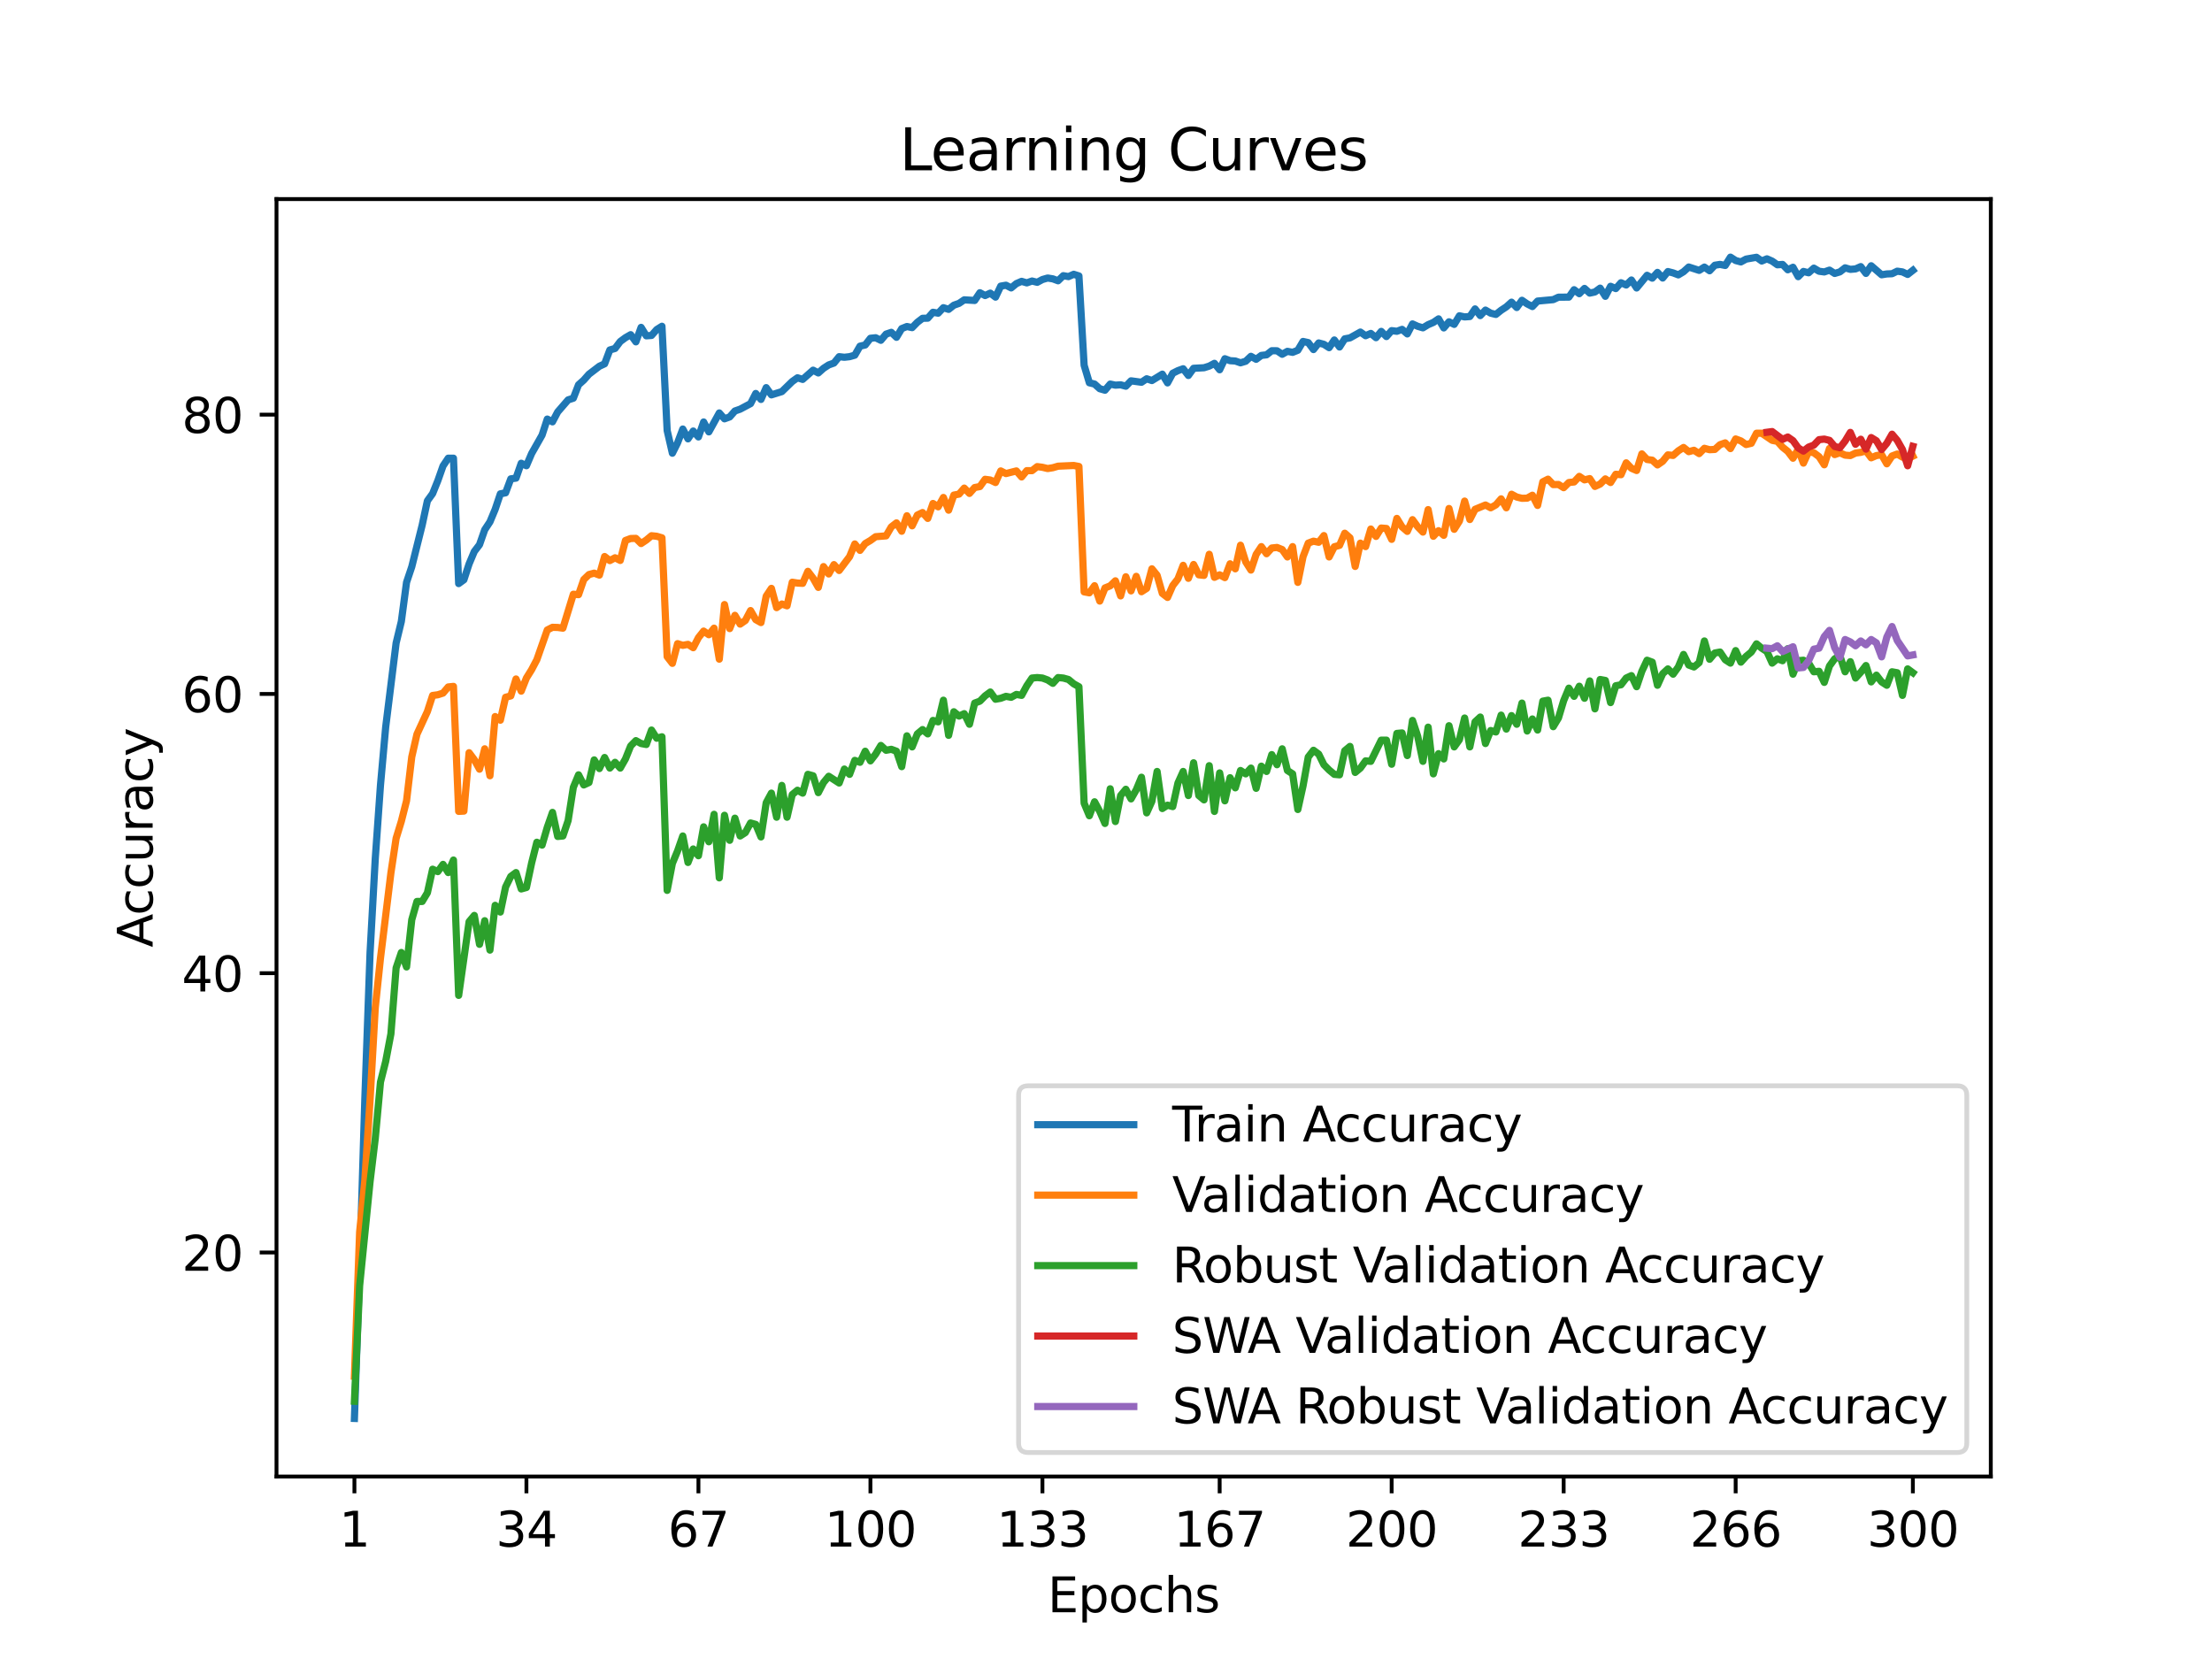 <?xml version="1.0" encoding="utf-8" standalone="no"?>
<!DOCTYPE svg PUBLIC "-//W3C//DTD SVG 1.1//EN"
  "http://www.w3.org/Graphics/SVG/1.1/DTD/svg11.dtd">
<svg xmlns:xlink="http://www.w3.org/1999/xlink" width="460.8pt" height="345.6pt" viewBox="0 0 460.8 345.6" xmlns="http://www.w3.org/2000/svg" version="1.1">
 <defs>
  <style type="text/css">*{stroke-linejoin: round; stroke-linecap: butt}</style>
 </defs>
 <g id="figure_1">
  <g id="patch_1">
   <path d="M 0 345.6 
L 460.8 345.6 
L 460.8 0 
L 0 0 
z
" style="fill: #ffffff"/>
  </g>
  <g id="axes_1">
   <g id="patch_2">
    <path d="M 57.6 307.584 
L 414.72 307.584 
L 414.72 41.472 
L 57.6 41.472 
z
" style="fill: #ffffff"/>
   </g>
   <g id="matplotlib.axis_1">
    <g id="xtick_1">
     <g id="line2d_1">
      <defs>
       <path id="m05d3b6162b" d="M 0 0 
L 0 3.5 
" style="stroke: #000000; stroke-width: 0.8"/>
      </defs>
      <g>
       <use xlink:href="#m05d3b6162b" x="73.833" y="307.584" style="stroke: #000000; stroke-width: 0.8"/>
      </g>
     </g>
     <g id="text_1">
      <!-- 1 -->
      <g transform="translate(70.651 322.182) scale(0.1 -0.1)">
       <defs>
        <path id="DejaVuSans-31" d="M 794 531 
L 1825 531 
L 1825 4091 
L 703 3866 
L 703 4441 
L 1819 4666 
L 2450 4666 
L 2450 531 
L 3481 531 
L 3481 0 
L 794 0 
L 794 531 
z
" transform="scale(0.016)"/>
       </defs>
       <use xlink:href="#DejaVuSans-31"/>
      </g>
     </g>
    </g>
    <g id="xtick_2">
     <g id="line2d_2">
      <g>
       <use xlink:href="#m05d3b6162b" x="109.664" y="307.584" style="stroke: #000000; stroke-width: 0.8"/>
      </g>
     </g>
     <g id="text_2">
      <!-- 34 -->
      <g transform="translate(103.302 322.182) scale(0.1 -0.1)">
       <defs>
        <path id="DejaVuSans-33" d="M 2597 2516 
Q 3050 2419 3304 2112 
Q 3559 1806 3559 1356 
Q 3559 666 3084 287 
Q 2609 -91 1734 -91 
Q 1441 -91 1130 -33 
Q 819 25 488 141 
L 488 750 
Q 750 597 1062 519 
Q 1375 441 1716 441 
Q 2309 441 2620 675 
Q 2931 909 2931 1356 
Q 2931 1769 2642 2001 
Q 2353 2234 1838 2234 
L 1294 2234 
L 1294 2753 
L 1863 2753 
Q 2328 2753 2575 2939 
Q 2822 3125 2822 3475 
Q 2822 3834 2567 4026 
Q 2313 4219 1838 4219 
Q 1578 4219 1281 4162 
Q 984 4106 628 3988 
L 628 4550 
Q 988 4650 1302 4700 
Q 1616 4750 1894 4750 
Q 2613 4750 3031 4423 
Q 3450 4097 3450 3541 
Q 3450 3153 3228 2886 
Q 3006 2619 2597 2516 
z
" transform="scale(0.016)"/>
        <path id="DejaVuSans-34" d="M 2419 4116 
L 825 1625 
L 2419 1625 
L 2419 4116 
z
M 2253 4666 
L 3047 4666 
L 3047 1625 
L 3713 1625 
L 3713 1100 
L 3047 1100 
L 3047 0 
L 2419 0 
L 2419 1100 
L 313 1100 
L 313 1709 
L 2253 4666 
z
" transform="scale(0.016)"/>
       </defs>
       <use xlink:href="#DejaVuSans-33"/>
       <use xlink:href="#DejaVuSans-34" x="63.623"/>
      </g>
     </g>
    </g>
    <g id="xtick_3">
     <g id="line2d_3">
      <g>
       <use xlink:href="#m05d3b6162b" x="145.496" y="307.584" style="stroke: #000000; stroke-width: 0.8"/>
      </g>
     </g>
     <g id="text_3">
      <!-- 67 -->
      <g transform="translate(139.133 322.182) scale(0.1 -0.1)">
       <defs>
        <path id="DejaVuSans-36" d="M 2113 2584 
Q 1688 2584 1439 2293 
Q 1191 2003 1191 1497 
Q 1191 994 1439 701 
Q 1688 409 2113 409 
Q 2538 409 2786 701 
Q 3034 994 3034 1497 
Q 3034 2003 2786 2293 
Q 2538 2584 2113 2584 
z
M 3366 4563 
L 3366 3988 
Q 3128 4100 2886 4159 
Q 2644 4219 2406 4219 
Q 1781 4219 1451 3797 
Q 1122 3375 1075 2522 
Q 1259 2794 1537 2939 
Q 1816 3084 2150 3084 
Q 2853 3084 3261 2657 
Q 3669 2231 3669 1497 
Q 3669 778 3244 343 
Q 2819 -91 2113 -91 
Q 1303 -91 875 529 
Q 447 1150 447 2328 
Q 447 3434 972 4092 
Q 1497 4750 2381 4750 
Q 2619 4750 2861 4703 
Q 3103 4656 3366 4563 
z
" transform="scale(0.016)"/>
        <path id="DejaVuSans-37" d="M 525 4666 
L 3525 4666 
L 3525 4397 
L 1831 0 
L 1172 0 
L 2766 4134 
L 525 4134 
L 525 4666 
z
" transform="scale(0.016)"/>
       </defs>
       <use xlink:href="#DejaVuSans-36"/>
       <use xlink:href="#DejaVuSans-37" x="63.623"/>
      </g>
     </g>
    </g>
    <g id="xtick_4">
     <g id="line2d_4">
      <g>
       <use xlink:href="#m05d3b6162b" x="181.327" y="307.584" style="stroke: #000000; stroke-width: 0.8"/>
      </g>
     </g>
     <g id="text_4">
      <!-- 100 -->
      <g transform="translate(171.783 322.182) scale(0.1 -0.1)">
       <defs>
        <path id="DejaVuSans-30" d="M 2034 4250 
Q 1547 4250 1301 3770 
Q 1056 3291 1056 2328 
Q 1056 1369 1301 889 
Q 1547 409 2034 409 
Q 2525 409 2770 889 
Q 3016 1369 3016 2328 
Q 3016 3291 2770 3770 
Q 2525 4250 2034 4250 
z
M 2034 4750 
Q 2819 4750 3233 4129 
Q 3647 3509 3647 2328 
Q 3647 1150 3233 529 
Q 2819 -91 2034 -91 
Q 1250 -91 836 529 
Q 422 1150 422 2328 
Q 422 3509 836 4129 
Q 1250 4750 2034 4750 
z
" transform="scale(0.016)"/>
       </defs>
       <use xlink:href="#DejaVuSans-31"/>
       <use xlink:href="#DejaVuSans-30" x="63.623"/>
       <use xlink:href="#DejaVuSans-30" x="127.246"/>
      </g>
     </g>
    </g>
    <g id="xtick_5">
     <g id="line2d_5">
      <g>
       <use xlink:href="#m05d3b6162b" x="217.158" y="307.584" style="stroke: #000000; stroke-width: 0.8"/>
      </g>
     </g>
     <g id="text_5">
      <!-- 133 -->
      <g transform="translate(207.615 322.182) scale(0.1 -0.1)">
       <use xlink:href="#DejaVuSans-31"/>
       <use xlink:href="#DejaVuSans-33" x="63.623"/>
       <use xlink:href="#DejaVuSans-33" x="127.246"/>
      </g>
     </g>
    </g>
    <g id="xtick_6">
     <g id="line2d_6">
      <g>
       <use xlink:href="#m05d3b6162b" x="254.076" y="307.584" style="stroke: #000000; stroke-width: 0.8"/>
      </g>
     </g>
     <g id="text_6">
      <!-- 167 -->
      <g transform="translate(244.532 322.182) scale(0.1 -0.1)">
       <use xlink:href="#DejaVuSans-31"/>
       <use xlink:href="#DejaVuSans-36" x="63.623"/>
       <use xlink:href="#DejaVuSans-37" x="127.246"/>
      </g>
     </g>
    </g>
    <g id="xtick_7">
     <g id="line2d_7">
      <g>
       <use xlink:href="#m05d3b6162b" x="289.907" y="307.584" style="stroke: #000000; stroke-width: 0.8"/>
      </g>
     </g>
     <g id="text_7">
      <!-- 200 -->
      <g transform="translate(280.363 322.182) scale(0.1 -0.1)">
       <defs>
        <path id="DejaVuSans-32" d="M 1228 531 
L 3431 531 
L 3431 0 
L 469 0 
L 469 531 
Q 828 903 1448 1529 
Q 2069 2156 2228 2338 
Q 2531 2678 2651 2914 
Q 2772 3150 2772 3378 
Q 2772 3750 2511 3984 
Q 2250 4219 1831 4219 
Q 1534 4219 1204 4116 
Q 875 4013 500 3803 
L 500 4441 
Q 881 4594 1212 4672 
Q 1544 4750 1819 4750 
Q 2544 4750 2975 4387 
Q 3406 4025 3406 3419 
Q 3406 3131 3298 2873 
Q 3191 2616 2906 2266 
Q 2828 2175 2409 1742 
Q 1991 1309 1228 531 
z
" transform="scale(0.016)"/>
       </defs>
       <use xlink:href="#DejaVuSans-32"/>
       <use xlink:href="#DejaVuSans-30" x="63.623"/>
       <use xlink:href="#DejaVuSans-30" x="127.246"/>
      </g>
     </g>
    </g>
    <g id="xtick_8">
     <g id="line2d_8">
      <g>
       <use xlink:href="#m05d3b6162b" x="325.739" y="307.584" style="stroke: #000000; stroke-width: 0.8"/>
      </g>
     </g>
     <g id="text_8">
      <!-- 233 -->
      <g transform="translate(316.195 322.182) scale(0.1 -0.1)">
       <use xlink:href="#DejaVuSans-32"/>
       <use xlink:href="#DejaVuSans-33" x="63.623"/>
       <use xlink:href="#DejaVuSans-33" x="127.246"/>
      </g>
     </g>
    </g>
    <g id="xtick_9">
     <g id="line2d_9">
      <g>
       <use xlink:href="#m05d3b6162b" x="361.57" y="307.584" style="stroke: #000000; stroke-width: 0.8"/>
      </g>
     </g>
     <g id="text_9">
      <!-- 266 -->
      <g transform="translate(352.026 322.182) scale(0.1 -0.1)">
       <use xlink:href="#DejaVuSans-32"/>
       <use xlink:href="#DejaVuSans-36" x="63.623"/>
       <use xlink:href="#DejaVuSans-36" x="127.246"/>
      </g>
     </g>
    </g>
    <g id="xtick_10">
     <g id="line2d_10">
      <g>
       <use xlink:href="#m05d3b6162b" x="398.487" y="307.584" style="stroke: #000000; stroke-width: 0.8"/>
      </g>
     </g>
     <g id="text_10">
      <!-- 300 -->
      <g transform="translate(388.944 322.182) scale(0.1 -0.1)">
       <use xlink:href="#DejaVuSans-33"/>
       <use xlink:href="#DejaVuSans-30" x="63.623"/>
       <use xlink:href="#DejaVuSans-30" x="127.246"/>
      </g>
     </g>
    </g>
    <g id="text_11">
     <!-- Epochs -->
     <g transform="translate(218.244 335.861) scale(0.1 -0.1)">
      <defs>
       <path id="DejaVuSans-45" d="M 628 4666 
L 3578 4666 
L 3578 4134 
L 1259 4134 
L 1259 2753 
L 3481 2753 
L 3481 2222 
L 1259 2222 
L 1259 531 
L 3634 531 
L 3634 0 
L 628 0 
L 628 4666 
z
" transform="scale(0.016)"/>
       <path id="DejaVuSans-70" d="M 1159 525 
L 1159 -1331 
L 581 -1331 
L 581 3500 
L 1159 3500 
L 1159 2969 
Q 1341 3281 1617 3432 
Q 1894 3584 2278 3584 
Q 2916 3584 3314 3078 
Q 3713 2572 3713 1747 
Q 3713 922 3314 415 
Q 2916 -91 2278 -91 
Q 1894 -91 1617 61 
Q 1341 213 1159 525 
z
M 3116 1747 
Q 3116 2381 2855 2742 
Q 2594 3103 2138 3103 
Q 1681 3103 1420 2742 
Q 1159 2381 1159 1747 
Q 1159 1113 1420 752 
Q 1681 391 2138 391 
Q 2594 391 2855 752 
Q 3116 1113 3116 1747 
z
" transform="scale(0.016)"/>
       <path id="DejaVuSans-6f" d="M 1959 3097 
Q 1497 3097 1228 2736 
Q 959 2375 959 1747 
Q 959 1119 1226 758 
Q 1494 397 1959 397 
Q 2419 397 2687 759 
Q 2956 1122 2956 1747 
Q 2956 2369 2687 2733 
Q 2419 3097 1959 3097 
z
M 1959 3584 
Q 2709 3584 3137 3096 
Q 3566 2609 3566 1747 
Q 3566 888 3137 398 
Q 2709 -91 1959 -91 
Q 1206 -91 779 398 
Q 353 888 353 1747 
Q 353 2609 779 3096 
Q 1206 3584 1959 3584 
z
" transform="scale(0.016)"/>
       <path id="DejaVuSans-63" d="M 3122 3366 
L 3122 2828 
Q 2878 2963 2633 3030 
Q 2388 3097 2138 3097 
Q 1578 3097 1268 2742 
Q 959 2388 959 1747 
Q 959 1106 1268 751 
Q 1578 397 2138 397 
Q 2388 397 2633 464 
Q 2878 531 3122 666 
L 3122 134 
Q 2881 22 2623 -34 
Q 2366 -91 2075 -91 
Q 1284 -91 818 406 
Q 353 903 353 1747 
Q 353 2603 823 3093 
Q 1294 3584 2113 3584 
Q 2378 3584 2631 3529 
Q 2884 3475 3122 3366 
z
" transform="scale(0.016)"/>
       <path id="DejaVuSans-68" d="M 3513 2113 
L 3513 0 
L 2938 0 
L 2938 2094 
Q 2938 2591 2744 2837 
Q 2550 3084 2163 3084 
Q 1697 3084 1428 2787 
Q 1159 2491 1159 1978 
L 1159 0 
L 581 0 
L 581 4863 
L 1159 4863 
L 1159 2956 
Q 1366 3272 1645 3428 
Q 1925 3584 2291 3584 
Q 2894 3584 3203 3211 
Q 3513 2838 3513 2113 
z
" transform="scale(0.016)"/>
       <path id="DejaVuSans-73" d="M 2834 3397 
L 2834 2853 
Q 2591 2978 2328 3040 
Q 2066 3103 1784 3103 
Q 1356 3103 1142 2972 
Q 928 2841 928 2578 
Q 928 2378 1081 2264 
Q 1234 2150 1697 2047 
L 1894 2003 
Q 2506 1872 2764 1633 
Q 3022 1394 3022 966 
Q 3022 478 2636 193 
Q 2250 -91 1575 -91 
Q 1294 -91 989 -36 
Q 684 19 347 128 
L 347 722 
Q 666 556 975 473 
Q 1284 391 1588 391 
Q 1994 391 2212 530 
Q 2431 669 2431 922 
Q 2431 1156 2273 1281 
Q 2116 1406 1581 1522 
L 1381 1569 
Q 847 1681 609 1914 
Q 372 2147 372 2553 
Q 372 3047 722 3315 
Q 1072 3584 1716 3584 
Q 2034 3584 2315 3537 
Q 2597 3491 2834 3397 
z
" transform="scale(0.016)"/>
      </defs>
      <use xlink:href="#DejaVuSans-45"/>
      <use xlink:href="#DejaVuSans-70" x="63.184"/>
      <use xlink:href="#DejaVuSans-6f" x="126.66"/>
      <use xlink:href="#DejaVuSans-63" x="187.842"/>
      <use xlink:href="#DejaVuSans-68" x="242.822"/>
      <use xlink:href="#DejaVuSans-73" x="306.201"/>
     </g>
    </g>
   </g>
   <g id="matplotlib.axis_2">
    <g id="ytick_1">
     <g id="line2d_11">
      <defs>
       <path id="m16cab32b20" d="M 0 0 
L -3.5 0 
" style="stroke: #000000; stroke-width: 0.8"/>
      </defs>
      <g>
       <use xlink:href="#m16cab32b20" x="57.6" y="260.916" style="stroke: #000000; stroke-width: 0.8"/>
      </g>
     </g>
     <g id="text_12">
      <!-- 20 -->
      <g transform="translate(37.875 264.715) scale(0.1 -0.1)">
       <use xlink:href="#DejaVuSans-32"/>
       <use xlink:href="#DejaVuSans-30" x="63.623"/>
      </g>
     </g>
    </g>
    <g id="ytick_2">
     <g id="line2d_12">
      <g>
       <use xlink:href="#m16cab32b20" x="57.6" y="202.737" style="stroke: #000000; stroke-width: 0.8"/>
      </g>
     </g>
     <g id="text_13">
      <!-- 40 -->
      <g transform="translate(37.875 206.536) scale(0.1 -0.1)">
       <use xlink:href="#DejaVuSans-34"/>
       <use xlink:href="#DejaVuSans-30" x="63.623"/>
      </g>
     </g>
    </g>
    <g id="ytick_3">
     <g id="line2d_13">
      <g>
       <use xlink:href="#m16cab32b20" x="57.6" y="144.559" style="stroke: #000000; stroke-width: 0.8"/>
      </g>
     </g>
     <g id="text_14">
      <!-- 60 -->
      <g transform="translate(37.875 148.358) scale(0.1 -0.1)">
       <use xlink:href="#DejaVuSans-36"/>
       <use xlink:href="#DejaVuSans-30" x="63.623"/>
      </g>
     </g>
    </g>
    <g id="ytick_4">
     <g id="line2d_14">
      <g>
       <use xlink:href="#m16cab32b20" x="57.6" y="86.381" style="stroke: #000000; stroke-width: 0.8"/>
      </g>
     </g>
     <g id="text_15">
      <!-- 80 -->
      <g transform="translate(37.875 90.18) scale(0.1 -0.1)">
       <defs>
        <path id="DejaVuSans-38" d="M 2034 2216 
Q 1584 2216 1326 1975 
Q 1069 1734 1069 1313 
Q 1069 891 1326 650 
Q 1584 409 2034 409 
Q 2484 409 2743 651 
Q 3003 894 3003 1313 
Q 3003 1734 2745 1975 
Q 2488 2216 2034 2216 
z
M 1403 2484 
Q 997 2584 770 2862 
Q 544 3141 544 3541 
Q 544 4100 942 4425 
Q 1341 4750 2034 4750 
Q 2731 4750 3128 4425 
Q 3525 4100 3525 3541 
Q 3525 3141 3298 2862 
Q 3072 2584 2669 2484 
Q 3125 2378 3379 2068 
Q 3634 1759 3634 1313 
Q 3634 634 3220 271 
Q 2806 -91 2034 -91 
Q 1263 -91 848 271 
Q 434 634 434 1313 
Q 434 1759 690 2068 
Q 947 2378 1403 2484 
z
M 1172 3481 
Q 1172 3119 1398 2916 
Q 1625 2713 2034 2713 
Q 2441 2713 2670 2916 
Q 2900 3119 2900 3481 
Q 2900 3844 2670 4047 
Q 2441 4250 2034 4250 
Q 1625 4250 1398 4047 
Q 1172 3844 1172 3481 
z
" transform="scale(0.016)"/>
       </defs>
       <use xlink:href="#DejaVuSans-38"/>
       <use xlink:href="#DejaVuSans-30" x="63.623"/>
      </g>
     </g>
    </g>
    <g id="text_16">
     <!-- Accuracy -->
     <g transform="translate(31.795 197.356) rotate(-90) scale(0.1 -0.1)">
      <defs>
       <path id="DejaVuSans-41" d="M 2188 4044 
L 1331 1722 
L 3047 1722 
L 2188 4044 
z
M 1831 4666 
L 2547 4666 
L 4325 0 
L 3669 0 
L 3244 1197 
L 1141 1197 
L 716 0 
L 50 0 
L 1831 4666 
z
" transform="scale(0.016)"/>
       <path id="DejaVuSans-75" d="M 544 1381 
L 544 3500 
L 1119 3500 
L 1119 1403 
Q 1119 906 1312 657 
Q 1506 409 1894 409 
Q 2359 409 2629 706 
Q 2900 1003 2900 1516 
L 2900 3500 
L 3475 3500 
L 3475 0 
L 2900 0 
L 2900 538 
Q 2691 219 2414 64 
Q 2138 -91 1772 -91 
Q 1169 -91 856 284 
Q 544 659 544 1381 
z
M 1991 3584 
L 1991 3584 
z
" transform="scale(0.016)"/>
       <path id="DejaVuSans-72" d="M 2631 2963 
Q 2534 3019 2420 3045 
Q 2306 3072 2169 3072 
Q 1681 3072 1420 2755 
Q 1159 2438 1159 1844 
L 1159 0 
L 581 0 
L 581 3500 
L 1159 3500 
L 1159 2956 
Q 1341 3275 1631 3429 
Q 1922 3584 2338 3584 
Q 2397 3584 2469 3576 
Q 2541 3569 2628 3553 
L 2631 2963 
z
" transform="scale(0.016)"/>
       <path id="DejaVuSans-61" d="M 2194 1759 
Q 1497 1759 1228 1600 
Q 959 1441 959 1056 
Q 959 750 1161 570 
Q 1363 391 1709 391 
Q 2188 391 2477 730 
Q 2766 1069 2766 1631 
L 2766 1759 
L 2194 1759 
z
M 3341 1997 
L 3341 0 
L 2766 0 
L 2766 531 
Q 2569 213 2275 61 
Q 1981 -91 1556 -91 
Q 1019 -91 701 211 
Q 384 513 384 1019 
Q 384 1609 779 1909 
Q 1175 2209 1959 2209 
L 2766 2209 
L 2766 2266 
Q 2766 2663 2505 2880 
Q 2244 3097 1772 3097 
Q 1472 3097 1187 3025 
Q 903 2953 641 2809 
L 641 3341 
Q 956 3463 1253 3523 
Q 1550 3584 1831 3584 
Q 2591 3584 2966 3190 
Q 3341 2797 3341 1997 
z
" transform="scale(0.016)"/>
       <path id="DejaVuSans-79" d="M 2059 -325 
Q 1816 -950 1584 -1140 
Q 1353 -1331 966 -1331 
L 506 -1331 
L 506 -850 
L 844 -850 
Q 1081 -850 1212 -737 
Q 1344 -625 1503 -206 
L 1606 56 
L 191 3500 
L 800 3500 
L 1894 763 
L 2988 3500 
L 3597 3500 
L 2059 -325 
z
" transform="scale(0.016)"/>
      </defs>
      <use xlink:href="#DejaVuSans-41"/>
      <use xlink:href="#DejaVuSans-63" x="66.658"/>
      <use xlink:href="#DejaVuSans-63" x="121.639"/>
      <use xlink:href="#DejaVuSans-75" x="176.619"/>
      <use xlink:href="#DejaVuSans-72" x="239.998"/>
      <use xlink:href="#DejaVuSans-61" x="281.111"/>
      <use xlink:href="#DejaVuSans-63" x="342.391"/>
      <use xlink:href="#DejaVuSans-79" x="397.371"/>
     </g>
    </g>
   </g>
   <g id="line2d_15">
    <path d="M 73.833 295.488 
L 74.919 264.326 
L 76.004 228.896 
L 77.09 198.461 
L 78.176 178.848 
L 79.262 163.554 
L 80.348 151.446 
L 82.519 133.949 
L 83.605 129.462 
L 84.691 121.309 
L 85.777 118.073 
L 87.948 109.383 
L 89.034 104.329 
L 90.12 102.83 
L 91.206 100.14 
L 92.291 97.064 
L 93.377 95.449 
L 94.463 95.449 
L 95.549 121.571 
L 96.635 120.779 
L 97.72 117.477 
L 98.806 114.888 
L 99.892 113.47 
L 100.978 110.357 
L 102.064 108.714 
L 103.149 106.11 
L 104.235 102.874 
L 105.321 102.663 
L 106.407 99.754 
L 107.493 99.602 
L 108.578 96.504 
L 109.664 97.02 
L 110.75 94.475 
L 112.922 90.642 
L 114.007 87.304 
L 115.093 87.879 
L 116.179 85.813 
L 118.351 83.304 
L 119.436 82.955 
L 120.522 80.155 
L 121.608 79.181 
L 122.694 77.952 
L 124.865 76.294 
L 125.951 75.792 
L 127.037 72.905 
L 128.123 72.592 
L 129.209 71.145 
L 130.294 70.345 
L 131.38 69.72 
L 132.466 71.211 
L 133.552 68.2 
L 134.638 69.96 
L 135.723 69.88 
L 136.809 68.651 
L 137.895 67.967 
L 138.981 89.682 
L 140.067 94.409 
L 141.152 92.242 
L 142.238 89.377 
L 143.324 91.42 
L 144.41 89.791 
L 145.496 91.02 
L 146.581 87.908 
L 147.667 89.966 
L 149.839 86.024 
L 150.925 87.246 
L 152.01 86.853 
L 153.096 85.617 
L 154.182 85.239 
L 156.354 84.083 
L 157.439 81.966 
L 158.525 83.21 
L 159.611 80.752 
L 160.697 82.257 
L 162.868 81.581 
L 165.04 79.472 
L 166.126 78.701 
L 167.212 79.036 
L 169.383 77.116 
L 170.469 77.69 
L 171.555 76.723 
L 172.641 76.018 
L 173.726 75.632 
L 174.812 74.301 
L 175.898 74.425 
L 176.984 74.301 
L 178.07 73.989 
L 179.155 72.112 
L 180.241 71.865 
L 181.327 70.469 
L 182.413 70.36 
L 183.499 70.891 
L 184.584 69.603 
L 185.67 69.233 
L 186.756 70.265 
L 187.842 68.454 
L 188.928 68.018 
L 190.013 68.251 
L 191.099 67.138 
L 192.185 66.309 
L 193.271 66.28 
L 194.357 65.051 
L 195.442 65.24 
L 196.528 64.098 
L 197.614 64.447 
L 198.7 63.582 
L 199.786 63.197 
L 200.871 62.462 
L 203.043 62.593 
L 204.129 60.978 
L 205.215 61.568 
L 206.3 61.066 
L 207.386 61.895 
L 208.472 59.604 
L 209.558 59.415 
L 210.644 59.975 
L 211.729 59.08 
L 212.815 58.608 
L 213.901 58.928 
L 214.987 58.542 
L 216.073 58.811 
L 217.158 58.23 
L 218.244 57.917 
L 219.33 58.091 
L 220.416 58.491 
L 221.502 57.43 
L 222.587 57.619 
L 223.673 57.139 
L 224.759 57.48 
L 225.845 76.098 
L 226.931 79.741 
L 228.016 80.003 
L 229.102 80.977 
L 230.188 81.29 
L 231.274 80.01 
L 232.36 80.235 
L 233.445 80.163 
L 234.531 80.454 
L 235.617 79.334 
L 237.789 79.632 
L 238.875 78.905 
L 239.96 79.276 
L 242.132 77.945 
L 243.218 79.763 
L 244.304 77.756 
L 245.389 77.21 
L 246.475 76.818 
L 247.561 78.221 
L 248.647 76.723 
L 250.818 76.607 
L 251.904 76.265 
L 252.99 75.69 
L 254.076 77.028 
L 255.162 74.73 
L 256.247 75.138 
L 257.333 75.203 
L 258.419 75.581 
L 259.505 75.254 
L 260.591 74.229 
L 261.676 74.847 
L 262.762 74.039 
L 263.848 73.916 
L 264.934 73.065 
L 266.02 73.072 
L 267.105 73.8 
L 268.191 73.189 
L 269.277 73.4 
L 270.363 72.963 
L 271.449 71.131 
L 272.534 71.371 
L 273.62 72.818 
L 274.706 71.443 
L 275.792 71.727 
L 276.878 72.425 
L 277.963 70.825 
L 279.049 72.287 
L 280.135 70.585 
L 281.221 70.389 
L 283.392 69.174 
L 284.478 69.938 
L 285.564 69.458 
L 286.65 70.345 
L 287.736 69.036 
L 288.821 70.112 
L 289.907 68.876 
L 290.993 69.014 
L 292.079 68.614 
L 293.165 69.56 
L 294.25 67.48 
L 295.336 67.974 
L 296.422 68.294 
L 297.508 67.633 
L 298.594 67.167 
L 299.679 66.425 
L 300.765 68.309 
L 301.851 67.036 
L 302.937 67.574 
L 304.023 65.785 
L 305.108 66.018 
L 306.194 65.938 
L 307.28 64.353 
L 308.366 65.742 
L 309.452 64.6 
L 310.537 65.24 
L 311.623 65.502 
L 312.709 64.636 
L 313.795 63.924 
L 314.881 62.949 
L 315.966 64.062 
L 317.052 62.557 
L 318.138 63.306 
L 319.224 63.858 
L 320.31 62.717 
L 323.567 62.418 
L 324.653 61.909 
L 326.824 61.895 
L 327.91 60.353 
L 328.996 61.182 
L 330.082 60.084 
L 331.168 61.058 
L 332.253 60.826 
L 333.339 60.026 
L 334.425 61.728 
L 335.511 59.64 
L 336.597 60.113 
L 337.682 58.899 
L 338.768 59.371 
L 339.854 58.331 
L 340.94 59.989 
L 343.111 57.35 
L 344.197 57.946 
L 345.283 56.746 
L 346.369 57.917 
L 347.455 56.571 
L 348.54 56.848 
L 349.626 57.262 
L 350.712 56.608 
L 351.798 55.626 
L 353.969 56.324 
L 355.055 55.641 
L 356.141 56.404 
L 357.227 55.255 
L 358.313 55.081 
L 359.398 55.299 
L 360.484 53.568 
L 361.57 54.273 
L 362.656 54.564 
L 363.742 53.975 
L 365.913 53.597 
L 366.999 54.375 
L 368.085 53.917 
L 369.171 54.397 
L 370.256 55.161 
L 371.342 55.088 
L 372.428 56.201 
L 373.514 55.677 
L 374.6 57.633 
L 375.685 56.55 
L 376.771 56.826 
L 377.857 55.859 
L 378.943 56.506 
L 380.029 56.651 
L 381.114 56.273 
L 382.2 56.964 
L 383.286 56.637 
L 384.372 55.793 
L 385.458 56.113 
L 386.543 56.019 
L 387.629 55.539 
L 388.715 56.957 
L 389.801 55.364 
L 391.972 57.241 
L 393.058 57.066 
L 394.144 57.022 
L 395.23 56.491 
L 396.316 56.644 
L 397.401 57.168 
L 398.487 56.317 
L 398.487 56.317 
" clip-path="url(#p0e5ca51e5b)" style="fill: none; stroke: #1f77b4; stroke-width: 1.5; stroke-linecap: square"/>
   </g>
   <g id="line2d_16">
    <path d="M 73.833 286.689 
L 74.919 256.639 
L 76.004 245.847 
L 77.09 229.179 
L 78.176 209.922 
L 79.262 199.596 
L 81.433 181.851 
L 82.519 174.637 
L 83.605 171.088 
L 84.691 166.812 
L 85.777 157.678 
L 86.862 152.937 
L 89.034 148.224 
L 90.12 144.879 
L 91.206 144.733 
L 92.291 144.384 
L 93.377 143.104 
L 94.463 142.988 
L 95.549 169.023 
L 96.635 168.965 
L 97.72 156.805 
L 98.806 158.26 
L 99.892 160.238 
L 100.978 155.991 
L 102.064 161.605 
L 103.149 149.271 
L 104.235 150.028 
L 105.321 145.257 
L 106.407 144.966 
L 107.493 141.446 
L 108.578 143.977 
L 109.664 141.243 
L 110.75 139.497 
L 111.836 137.432 
L 114.007 131.236 
L 115.093 130.683 
L 116.179 130.712 
L 117.265 130.858 
L 119.436 123.789 
L 120.522 123.876 
L 121.608 120.735 
L 122.694 119.688 
L 123.78 119.397 
L 124.865 119.804 
L 125.951 115.935 
L 127.037 116.779 
L 128.123 116.197 
L 129.209 116.75 
L 130.294 112.59 
L 131.38 112.183 
L 132.466 112.154 
L 133.552 113.23 
L 134.638 112.503 
L 135.723 111.601 
L 136.809 111.717 
L 137.895 112.037 
L 138.981 136.792 
L 140.067 138.188 
L 141.152 134.087 
L 142.238 134.436 
L 143.324 134.232 
L 144.41 134.93 
L 145.496 132.836 
L 146.581 131.469 
L 147.667 132.225 
L 148.753 130.858 
L 149.839 137.316 
L 150.925 125.942 
L 152.01 130.945 
L 153.096 128.182 
L 154.182 130.014 
L 155.268 129.258 
L 156.354 127.193 
L 157.439 129.083 
L 158.525 129.694 
L 159.611 124.196 
L 160.697 122.567 
L 161.783 126.582 
L 162.868 125.825 
L 163.954 126.204 
L 165.04 121.288 
L 166.126 121.462 
L 167.212 121.52 
L 168.297 119.019 
L 169.383 120.444 
L 170.469 122.364 
L 171.555 118.03 
L 172.641 119.571 
L 173.726 117.622 
L 174.812 118.844 
L 176.984 115.964 
L 178.07 113.317 
L 179.155 114.655 
L 180.241 113.23 
L 181.327 112.59 
L 182.413 111.804 
L 184.584 111.63 
L 185.67 109.768 
L 186.756 108.925 
L 187.842 110.67 
L 188.928 107.441 
L 190.013 109.536 
L 191.099 107.296 
L 192.185 106.772 
L 193.271 107.994 
L 194.357 104.881 
L 195.442 105.579 
L 196.528 103.63 
L 197.614 106.278 
L 198.7 103.136 
L 199.786 102.932 
L 200.871 101.681 
L 201.957 102.787 
L 203.043 101.565 
L 204.129 101.361 
L 205.215 99.849 
L 206.3 99.994 
L 207.386 100.518 
L 208.472 98.104 
L 209.558 98.656 
L 211.729 98.104 
L 212.815 99.354 
L 213.901 98.045 
L 214.987 98.045 
L 216.073 97.202 
L 217.158 97.347 
L 218.244 97.609 
L 219.33 97.434 
L 220.416 97.114 
L 223.673 96.969 
L 224.759 97.173 
L 225.845 123.295 
L 226.931 123.498 
L 228.016 122.015 
L 229.102 125.215 
L 230.188 122.48 
L 231.274 122.044 
L 232.36 120.997 
L 233.445 124.138 
L 234.531 120.153 
L 235.617 123.091 
L 236.703 120.066 
L 237.789 123.266 
L 238.875 122.567 
L 239.96 118.495 
L 241.046 119.833 
L 242.132 123.615 
L 243.218 124.458 
L 244.304 121.986 
L 245.389 120.589 
L 246.475 117.768 
L 247.561 120.473 
L 248.647 117.593 
L 249.733 119.746 
L 250.818 119.862 
L 251.904 115.47 
L 252.99 120.269 
L 254.076 119.746 
L 255.162 120.328 
L 256.247 117.448 
L 257.333 118.495 
L 258.419 113.579 
L 259.505 117.041 
L 260.591 118.757 
L 261.676 115.499 
L 262.762 113.87 
L 263.848 115.353 
L 264.934 114.161 
L 266.02 114.044 
L 267.105 114.481 
L 268.191 116.022 
L 269.277 113.87 
L 270.363 121.317 
L 271.449 115.964 
L 272.534 113.143 
L 273.62 112.735 
L 274.706 112.968 
L 275.792 111.572 
L 276.878 116.022 
L 277.963 113.899 
L 279.049 113.608 
L 280.135 111.077 
L 281.221 112.037 
L 282.307 118 
L 283.392 113.143 
L 284.478 113.87 
L 285.564 110.205 
L 286.65 111.746 
L 287.736 110.001 
L 288.821 110.088 
L 289.907 112.357 
L 290.993 107.994 
L 292.079 109.768 
L 293.165 110.699 
L 294.25 108.256 
L 295.336 109.739 
L 296.422 110.845 
L 297.508 106.161 
L 298.594 111.717 
L 299.679 110.554 
L 300.765 111.514 
L 301.851 105.928 
L 302.937 110.263 
L 304.023 108.547 
L 305.108 104.387 
L 306.194 108.227 
L 307.28 106.103 
L 309.452 105.201 
L 310.537 105.783 
L 311.623 105.172 
L 312.709 103.921 
L 313.795 105.783 
L 314.881 102.961 
L 315.966 103.543 
L 317.052 103.805 
L 318.138 103.776 
L 319.224 103.165 
L 320.31 105.289 
L 321.395 100.372 
L 322.481 99.82 
L 323.567 100.954 
L 324.653 100.925 
L 325.739 101.594 
L 326.824 100.518 
L 327.91 100.402 
L 328.996 99.238 
L 330.082 99.965 
L 331.168 99.703 
L 332.253 101.332 
L 333.339 100.838 
L 334.425 99.762 
L 335.511 100.518 
L 336.597 98.802 
L 337.682 98.889 
L 338.768 96.416 
L 339.854 97.551 
L 340.94 98.016 
L 342.026 94.555 
L 343.111 95.718 
L 344.197 95.864 
L 345.283 96.853 
L 346.369 96.096 
L 347.455 94.758 
L 348.54 94.875 
L 349.626 93.915 
L 350.712 93.217 
L 351.798 94.089 
L 352.884 93.798 
L 353.969 94.496 
L 355.055 93.391 
L 356.141 93.682 
L 357.227 93.624 
L 358.313 92.635 
L 359.398 92.257 
L 360.484 93.449 
L 361.57 91.442 
L 362.656 91.849 
L 363.742 92.606 
L 364.827 92.344 
L 365.913 90.249 
L 366.999 90.249 
L 369.171 91.733 
L 370.256 91.937 
L 371.342 93.158 
L 372.428 94.031 
L 373.514 95.456 
L 374.6 93.566 
L 375.685 96.475 
L 376.771 94.089 
L 377.857 94.322 
L 378.943 95.136 
L 380.029 96.824 
L 381.114 93.42 
L 382.2 94.7 
L 383.286 94.322 
L 384.372 94.816 
L 385.458 94.904 
L 386.543 94.38 
L 387.629 94.235 
L 388.715 93.915 
L 389.801 95.369 
L 390.887 94.904 
L 391.972 94.729 
L 393.058 96.62 
L 394.144 94.991 
L 395.23 94.584 
L 396.316 95.224 
L 397.401 95.544 
L 398.487 95.02 
L 398.487 95.02 
" clip-path="url(#p0e5ca51e5b)" style="fill: none; stroke: #ff7f0e; stroke-width: 1.5; stroke-linecap: square"/>
   </g>
   <g id="line2d_17">
    <path d="M 73.833 291.911 
L 74.919 267.837 
L 77.09 246.17 
L 78.176 237.143 
L 79.262 225.407 
L 80.348 221.093 
L 81.433 215.376 
L 82.519 201.634 
L 83.605 198.424 
L 84.691 201.433 
L 85.777 191.603 
L 86.862 187.791 
L 87.948 187.791 
L 89.034 185.986 
L 90.12 181.071 
L 91.206 181.572 
L 92.291 180.068 
L 93.377 181.773 
L 94.463 179.165 
L 95.549 207.351 
L 97.72 192.004 
L 98.806 190.7 
L 99.892 196.719 
L 100.978 191.804 
L 102.064 197.922 
L 103.149 188.594 
L 104.235 189.998 
L 105.321 184.782 
L 106.407 182.575 
L 107.493 181.773 
L 108.578 185.183 
L 109.664 184.882 
L 110.75 179.767 
L 111.836 175.454 
L 112.922 176.055 
L 114.007 172.344 
L 115.093 169.235 
L 116.179 174.25 
L 117.265 174.15 
L 118.351 170.94 
L 119.436 164.019 
L 120.522 161.411 
L 121.608 163.517 
L 122.694 163.015 
L 123.78 158.301 
L 124.865 160.107 
L 125.951 157.799 
L 127.037 160.006 
L 128.123 158.803 
L 129.209 160.006 
L 130.294 158.1 
L 131.38 155.392 
L 132.466 154.289 
L 133.552 154.891 
L 134.638 155.091 
L 135.723 152.082 
L 136.809 153.787 
L 137.895 153.486 
L 138.981 185.484 
L 140.067 179.867 
L 141.152 177.259 
L 142.238 174.15 
L 143.324 179.667 
L 144.41 176.858 
L 145.496 178.262 
L 146.581 172.244 
L 147.667 175.353 
L 148.753 169.636 
L 149.839 182.876 
L 150.925 169.836 
L 152.01 175.052 
L 153.096 170.438 
L 154.182 174.15 
L 155.268 173.447 
L 156.354 171.441 
L 157.439 171.742 
L 158.525 174.35 
L 159.611 167.228 
L 160.697 165.222 
L 161.783 170.238 
L 162.868 163.617 
L 163.954 170.238 
L 165.04 165.523 
L 166.126 164.62 
L 167.212 165.222 
L 168.297 161.31 
L 169.383 161.611 
L 170.469 165.122 
L 171.555 163.015 
L 172.641 161.711 
L 174.812 163.116 
L 175.898 160.207 
L 176.984 161.31 
L 178.07 158.401 
L 179.155 158.803 
L 180.241 156.495 
L 181.327 158.502 
L 182.413 157.097 
L 183.499 155.292 
L 184.584 156.295 
L 185.67 156.094 
L 186.756 156.495 
L 187.842 159.705 
L 188.928 153.286 
L 190.013 155.593 
L 191.099 152.884 
L 192.185 151.982 
L 193.271 152.884 
L 194.357 150.076 
L 195.442 150.377 
L 196.528 145.863 
L 197.614 153.185 
L 198.7 148.27 
L 199.786 149.173 
L 200.871 148.671 
L 201.957 150.878 
L 203.043 146.465 
L 204.129 146.064 
L 205.215 144.96 
L 206.3 144.158 
L 207.386 145.662 
L 208.472 145.462 
L 209.558 145.06 
L 210.644 145.261 
L 211.729 144.659 
L 212.815 144.86 
L 213.901 142.854 
L 214.987 141.249 
L 216.073 141.148 
L 217.158 141.249 
L 218.244 141.65 
L 219.33 142.352 
L 220.416 141.148 
L 221.502 141.249 
L 222.587 141.55 
L 223.673 142.452 
L 224.759 143.054 
L 225.845 167.329 
L 226.931 169.937 
L 228.016 167.028 
L 229.102 169.034 
L 230.188 171.542 
L 231.274 164.319 
L 232.36 171.14 
L 233.445 165.724 
L 234.531 164.42 
L 235.617 166.426 
L 236.703 164.52 
L 237.789 161.912 
L 238.875 169.335 
L 239.96 166.927 
L 241.046 160.708 
L 242.132 168.432 
L 243.218 167.73 
L 244.304 168.031 
L 245.389 163.116 
L 246.475 160.708 
L 247.561 165.724 
L 248.647 158.903 
L 249.733 165.724 
L 250.818 166.627 
L 251.904 159.505 
L 252.99 169.034 
L 254.076 161.009 
L 255.162 166.827 
L 256.247 162.012 
L 257.333 164.119 
L 258.419 160.508 
L 259.505 161.21 
L 260.591 160.006 
L 261.676 164.219 
L 262.762 159.605 
L 263.848 160.708 
L 264.934 157.198 
L 266.02 159.304 
L 267.105 155.994 
L 268.191 160.508 
L 269.277 161.21 
L 270.363 168.633 
L 271.449 163.718 
L 272.534 157.699 
L 273.62 156.295 
L 274.706 157.097 
L 275.792 159.304 
L 276.878 160.407 
L 277.963 161.31 
L 279.049 161.411 
L 280.135 156.395 
L 281.221 155.492 
L 282.307 160.909 
L 283.392 160.006 
L 284.478 158.502 
L 285.564 158.602 
L 287.736 154.188 
L 288.821 154.188 
L 289.907 159.204 
L 290.993 152.784 
L 292.079 152.684 
L 293.165 157.398 
L 294.25 150.076 
L 295.336 153.386 
L 296.422 158.602 
L 297.508 151.48 
L 298.594 161.21 
L 299.679 156.997 
L 300.765 158.1 
L 301.851 151.179 
L 302.937 155.593 
L 304.023 154.088 
L 305.108 149.574 
L 306.194 155.593 
L 307.28 150.377 
L 308.366 149.374 
L 309.452 154.891 
L 310.537 152.182 
L 311.623 152.483 
L 312.709 148.972 
L 313.795 151.881 
L 314.881 149.073 
L 315.966 150.878 
L 317.052 146.465 
L 318.138 152.283 
L 319.224 149.775 
L 320.31 152.082 
L 321.395 146.064 
L 322.481 145.863 
L 323.567 151.38 
L 324.653 149.574 
L 325.739 145.963 
L 326.824 143.355 
L 327.91 145.06 
L 328.996 142.954 
L 330.082 145.462 
L 331.168 141.851 
L 332.253 147.668 
L 333.339 141.55 
L 334.425 141.75 
L 335.511 146.364 
L 336.597 142.854 
L 337.682 142.653 
L 338.768 141.249 
L 339.854 140.747 
L 340.94 143.054 
L 342.026 139.844 
L 343.111 137.537 
L 344.197 137.939 
L 345.283 142.753 
L 346.369 140.346 
L 347.455 139.343 
L 348.54 140.446 
L 349.626 138.942 
L 350.712 136.334 
L 351.798 138.54 
L 352.884 138.942 
L 353.969 138.039 
L 355.055 133.525 
L 356.141 137.337 
L 357.227 136.033 
L 358.313 135.832 
L 359.398 137.437 
L 360.484 138.139 
L 361.57 135.531 
L 362.656 137.939 
L 363.742 136.735 
L 364.827 135.832 
L 365.913 134.127 
L 366.999 135.03 
L 368.085 135.732 
L 369.171 138.139 
L 370.256 137.236 
L 371.342 137.638 
L 372.428 135.13 
L 373.514 140.446 
L 374.6 137.638 
L 375.685 137.537 
L 376.771 138.139 
L 377.857 139.945 
L 378.943 139.844 
L 380.029 142.152 
L 381.114 138.741 
L 382.2 137.236 
L 383.286 136.635 
L 384.372 139.945 
L 385.458 137.838 
L 386.543 141.249 
L 387.629 140.045 
L 388.715 138.641 
L 389.801 142.051 
L 390.887 140.647 
L 391.972 142.051 
L 393.058 142.753 
L 394.144 139.945 
L 395.23 140.145 
L 396.316 144.86 
L 397.401 139.343 
L 398.487 140.145 
L 398.487 140.145 
" clip-path="url(#p0e5ca51e5b)" style="fill: none; stroke: #2ca02c; stroke-width: 1.5; stroke-linecap: square"/>
   </g>
   <g id="line2d_18">
    <path d="M 368.085 90.046 
L 369.171 89.9 
L 371.342 91.529 
L 372.428 91.035 
L 373.514 91.791 
L 374.6 93.304 
L 375.685 93.973 
L 376.771 93.129 
L 377.857 92.722 
L 378.943 91.588 
L 380.029 91.471 
L 381.114 91.733 
L 382.2 93.013 
L 383.286 93.275 
L 384.372 91.878 
L 385.458 90.075 
L 386.543 92.547 
L 387.629 91.5 
L 388.715 93.566 
L 389.801 91.151 
L 390.887 91.82 
L 391.972 93.653 
L 393.058 92.344 
L 394.144 90.453 
L 395.23 91.733 
L 396.316 93.653 
L 397.401 97.027 
L 398.487 92.984 
L 398.487 92.984 
" clip-path="url(#p0e5ca51e5b)" style="fill: none; stroke: #d62728; stroke-width: 1.5; stroke-linecap: square"/>
   </g>
   <g id="line2d_19">
    <path d="M 368.085 135.03 
L 369.171 135.13 
L 370.256 134.528 
L 371.342 135.732 
L 373.514 134.729 
L 374.6 139.142 
L 375.685 139.042 
L 376.771 137.638 
L 377.857 135.23 
L 378.943 135.03 
L 380.029 132.622 
L 381.114 131.318 
L 382.2 134.929 
L 383.286 136.936 
L 384.372 133.224 
L 385.458 133.726 
L 386.543 134.528 
L 387.629 133.525 
L 388.715 134.328 
L 389.801 133.224 
L 390.887 133.926 
L 391.972 136.835 
L 393.058 132.723 
L 394.144 130.516 
L 395.23 133.425 
L 397.401 136.635 
L 398.487 136.434 
L 398.487 136.434 
" clip-path="url(#p0e5ca51e5b)" style="fill: none; stroke: #9467bd; stroke-width: 1.5; stroke-linecap: square"/>
   </g>
   <g id="patch_3">
    <path d="M 57.6 307.584 
L 57.6 41.472 
" style="fill: none; stroke: #000000; stroke-width: 0.8; stroke-linejoin: miter; stroke-linecap: square"/>
   </g>
   <g id="patch_4">
    <path d="M 414.72 307.584 
L 414.72 41.472 
" style="fill: none; stroke: #000000; stroke-width: 0.8; stroke-linejoin: miter; stroke-linecap: square"/>
   </g>
   <g id="patch_5">
    <path d="M 57.6 307.584 
L 414.72 307.584 
" style="fill: none; stroke: #000000; stroke-width: 0.8; stroke-linejoin: miter; stroke-linecap: square"/>
   </g>
   <g id="patch_6">
    <path d="M 57.6 41.472 
L 414.72 41.472 
" style="fill: none; stroke: #000000; stroke-width: 0.8; stroke-linejoin: miter; stroke-linecap: square"/>
   </g>
   <g id="text_17">
    <!-- Learning Curves -->
    <g transform="translate(187.376 35.472) scale(0.12 -0.12)">
     <defs>
      <path id="DejaVuSans-4c" d="M 628 4666 
L 1259 4666 
L 1259 531 
L 3531 531 
L 3531 0 
L 628 0 
L 628 4666 
z
" transform="scale(0.016)"/>
      <path id="DejaVuSans-65" d="M 3597 1894 
L 3597 1613 
L 953 1613 
Q 991 1019 1311 708 
Q 1631 397 2203 397 
Q 2534 397 2845 478 
Q 3156 559 3463 722 
L 3463 178 
Q 3153 47 2828 -22 
Q 2503 -91 2169 -91 
Q 1331 -91 842 396 
Q 353 884 353 1716 
Q 353 2575 817 3079 
Q 1281 3584 2069 3584 
Q 2775 3584 3186 3129 
Q 3597 2675 3597 1894 
z
M 3022 2063 
Q 3016 2534 2758 2815 
Q 2500 3097 2075 3097 
Q 1594 3097 1305 2825 
Q 1016 2553 972 2059 
L 3022 2063 
z
" transform="scale(0.016)"/>
      <path id="DejaVuSans-6e" d="M 3513 2113 
L 3513 0 
L 2938 0 
L 2938 2094 
Q 2938 2591 2744 2837 
Q 2550 3084 2163 3084 
Q 1697 3084 1428 2787 
Q 1159 2491 1159 1978 
L 1159 0 
L 581 0 
L 581 3500 
L 1159 3500 
L 1159 2956 
Q 1366 3272 1645 3428 
Q 1925 3584 2291 3584 
Q 2894 3584 3203 3211 
Q 3513 2838 3513 2113 
z
" transform="scale(0.016)"/>
      <path id="DejaVuSans-69" d="M 603 3500 
L 1178 3500 
L 1178 0 
L 603 0 
L 603 3500 
z
M 603 4863 
L 1178 4863 
L 1178 4134 
L 603 4134 
L 603 4863 
z
" transform="scale(0.016)"/>
      <path id="DejaVuSans-67" d="M 2906 1791 
Q 2906 2416 2648 2759 
Q 2391 3103 1925 3103 
Q 1463 3103 1205 2759 
Q 947 2416 947 1791 
Q 947 1169 1205 825 
Q 1463 481 1925 481 
Q 2391 481 2648 825 
Q 2906 1169 2906 1791 
z
M 3481 434 
Q 3481 -459 3084 -895 
Q 2688 -1331 1869 -1331 
Q 1566 -1331 1297 -1286 
Q 1028 -1241 775 -1147 
L 775 -588 
Q 1028 -725 1275 -790 
Q 1522 -856 1778 -856 
Q 2344 -856 2625 -561 
Q 2906 -266 2906 331 
L 2906 616 
Q 2728 306 2450 153 
Q 2172 0 1784 0 
Q 1141 0 747 490 
Q 353 981 353 1791 
Q 353 2603 747 3093 
Q 1141 3584 1784 3584 
Q 2172 3584 2450 3431 
Q 2728 3278 2906 2969 
L 2906 3500 
L 3481 3500 
L 3481 434 
z
" transform="scale(0.016)"/>
      <path id="DejaVuSans-20" transform="scale(0.016)"/>
      <path id="DejaVuSans-43" d="M 4122 4306 
L 4122 3641 
Q 3803 3938 3442 4084 
Q 3081 4231 2675 4231 
Q 1875 4231 1450 3742 
Q 1025 3253 1025 2328 
Q 1025 1406 1450 917 
Q 1875 428 2675 428 
Q 3081 428 3442 575 
Q 3803 722 4122 1019 
L 4122 359 
Q 3791 134 3420 21 
Q 3050 -91 2638 -91 
Q 1578 -91 968 557 
Q 359 1206 359 2328 
Q 359 3453 968 4101 
Q 1578 4750 2638 4750 
Q 3056 4750 3426 4639 
Q 3797 4528 4122 4306 
z
" transform="scale(0.016)"/>
      <path id="DejaVuSans-76" d="M 191 3500 
L 800 3500 
L 1894 563 
L 2988 3500 
L 3597 3500 
L 2284 0 
L 1503 0 
L 191 3500 
z
" transform="scale(0.016)"/>
     </defs>
     <use xlink:href="#DejaVuSans-4c"/>
     <use xlink:href="#DejaVuSans-65" x="53.963"/>
     <use xlink:href="#DejaVuSans-61" x="115.486"/>
     <use xlink:href="#DejaVuSans-72" x="176.766"/>
     <use xlink:href="#DejaVuSans-6e" x="216.129"/>
     <use xlink:href="#DejaVuSans-69" x="279.508"/>
     <use xlink:href="#DejaVuSans-6e" x="307.291"/>
     <use xlink:href="#DejaVuSans-67" x="370.67"/>
     <use xlink:href="#DejaVuSans-20" x="434.146"/>
     <use xlink:href="#DejaVuSans-43" x="465.934"/>
     <use xlink:href="#DejaVuSans-75" x="535.758"/>
     <use xlink:href="#DejaVuSans-72" x="599.137"/>
     <use xlink:href="#DejaVuSans-76" x="640.25"/>
     <use xlink:href="#DejaVuSans-65" x="699.43"/>
     <use xlink:href="#DejaVuSans-73" x="760.953"/>
    </g>
   </g>
   <g id="legend_1">
    <g id="patch_7">
     <path d="M 214.189 302.584 
L 407.72 302.584 
Q 409.72 302.584 409.72 300.584 
L 409.72 228.193 
Q 409.72 226.193 407.72 226.193 
L 214.189 226.193 
Q 212.189 226.193 212.189 228.193 
L 212.189 300.584 
Q 212.189 302.584 214.189 302.584 
z
" style="fill: #ffffff; opacity: 0.8; stroke: #cccccc; stroke-linejoin: miter"/>
    </g>
    <g id="line2d_20">
     <path d="M 216.189 234.292 
L 226.189 234.292 
L 236.189 234.292 
" style="fill: none; stroke: #1f77b4; stroke-width: 1.5; stroke-linecap: square"/>
    </g>
    <g id="text_18">
     <!-- Train Accuracy -->
     <g transform="translate(244.189 237.792) scale(0.1 -0.1)">
      <defs>
       <path id="DejaVuSans-54" d="M -19 4666 
L 3928 4666 
L 3928 4134 
L 2272 4134 
L 2272 0 
L 1638 0 
L 1638 4134 
L -19 4134 
L -19 4666 
z
" transform="scale(0.016)"/>
      </defs>
      <use xlink:href="#DejaVuSans-54"/>
      <use xlink:href="#DejaVuSans-72" x="46.334"/>
      <use xlink:href="#DejaVuSans-61" x="87.447"/>
      <use xlink:href="#DejaVuSans-69" x="148.727"/>
      <use xlink:href="#DejaVuSans-6e" x="176.51"/>
      <use xlink:href="#DejaVuSans-20" x="239.889"/>
      <use xlink:href="#DejaVuSans-41" x="271.676"/>
      <use xlink:href="#DejaVuSans-63" x="338.334"/>
      <use xlink:href="#DejaVuSans-63" x="393.314"/>
      <use xlink:href="#DejaVuSans-75" x="448.295"/>
      <use xlink:href="#DejaVuSans-72" x="511.674"/>
      <use xlink:href="#DejaVuSans-61" x="552.787"/>
      <use xlink:href="#DejaVuSans-63" x="614.066"/>
      <use xlink:href="#DejaVuSans-79" x="669.047"/>
     </g>
    </g>
    <g id="line2d_21">
     <path d="M 216.189 248.97 
L 226.189 248.97 
L 236.189 248.97 
" style="fill: none; stroke: #ff7f0e; stroke-width: 1.5; stroke-linecap: square"/>
    </g>
    <g id="text_19">
     <!-- Validation Accuracy -->
     <g transform="translate(244.189 252.47) scale(0.1 -0.1)">
      <defs>
       <path id="DejaVuSans-56" d="M 1831 0 
L 50 4666 
L 709 4666 
L 2188 738 
L 3669 4666 
L 4325 4666 
L 2547 0 
L 1831 0 
z
" transform="scale(0.016)"/>
       <path id="DejaVuSans-6c" d="M 603 4863 
L 1178 4863 
L 1178 0 
L 603 0 
L 603 4863 
z
" transform="scale(0.016)"/>
       <path id="DejaVuSans-64" d="M 2906 2969 
L 2906 4863 
L 3481 4863 
L 3481 0 
L 2906 0 
L 2906 525 
Q 2725 213 2448 61 
Q 2172 -91 1784 -91 
Q 1150 -91 751 415 
Q 353 922 353 1747 
Q 353 2572 751 3078 
Q 1150 3584 1784 3584 
Q 2172 3584 2448 3432 
Q 2725 3281 2906 2969 
z
M 947 1747 
Q 947 1113 1208 752 
Q 1469 391 1925 391 
Q 2381 391 2643 752 
Q 2906 1113 2906 1747 
Q 2906 2381 2643 2742 
Q 2381 3103 1925 3103 
Q 1469 3103 1208 2742 
Q 947 2381 947 1747 
z
" transform="scale(0.016)"/>
       <path id="DejaVuSans-74" d="M 1172 4494 
L 1172 3500 
L 2356 3500 
L 2356 3053 
L 1172 3053 
L 1172 1153 
Q 1172 725 1289 603 
Q 1406 481 1766 481 
L 2356 481 
L 2356 0 
L 1766 0 
Q 1100 0 847 248 
Q 594 497 594 1153 
L 594 3053 
L 172 3053 
L 172 3500 
L 594 3500 
L 594 4494 
L 1172 4494 
z
" transform="scale(0.016)"/>
      </defs>
      <use xlink:href="#DejaVuSans-56"/>
      <use xlink:href="#DejaVuSans-61" x="60.658"/>
      <use xlink:href="#DejaVuSans-6c" x="121.938"/>
      <use xlink:href="#DejaVuSans-69" x="149.721"/>
      <use xlink:href="#DejaVuSans-64" x="177.504"/>
      <use xlink:href="#DejaVuSans-61" x="240.98"/>
      <use xlink:href="#DejaVuSans-74" x="302.26"/>
      <use xlink:href="#DejaVuSans-69" x="341.469"/>
      <use xlink:href="#DejaVuSans-6f" x="369.252"/>
      <use xlink:href="#DejaVuSans-6e" x="430.434"/>
      <use xlink:href="#DejaVuSans-20" x="493.812"/>
      <use xlink:href="#DejaVuSans-41" x="525.6"/>
      <use xlink:href="#DejaVuSans-63" x="592.258"/>
      <use xlink:href="#DejaVuSans-63" x="647.238"/>
      <use xlink:href="#DejaVuSans-75" x="702.219"/>
      <use xlink:href="#DejaVuSans-72" x="765.598"/>
      <use xlink:href="#DejaVuSans-61" x="806.711"/>
      <use xlink:href="#DejaVuSans-63" x="867.99"/>
      <use xlink:href="#DejaVuSans-79" x="922.971"/>
     </g>
    </g>
    <g id="line2d_22">
     <path d="M 216.189 263.648 
L 226.189 263.648 
L 236.189 263.648 
" style="fill: none; stroke: #2ca02c; stroke-width: 1.5; stroke-linecap: square"/>
    </g>
    <g id="text_20">
     <!-- Robust Validation Accuracy -->
     <g transform="translate(244.189 267.148) scale(0.1 -0.1)">
      <defs>
       <path id="DejaVuSans-52" d="M 2841 2188 
Q 3044 2119 3236 1894 
Q 3428 1669 3622 1275 
L 4263 0 
L 3584 0 
L 2988 1197 
Q 2756 1666 2539 1819 
Q 2322 1972 1947 1972 
L 1259 1972 
L 1259 0 
L 628 0 
L 628 4666 
L 2053 4666 
Q 2853 4666 3247 4331 
Q 3641 3997 3641 3322 
Q 3641 2881 3436 2590 
Q 3231 2300 2841 2188 
z
M 1259 4147 
L 1259 2491 
L 2053 2491 
Q 2509 2491 2742 2702 
Q 2975 2913 2975 3322 
Q 2975 3731 2742 3939 
Q 2509 4147 2053 4147 
L 1259 4147 
z
" transform="scale(0.016)"/>
       <path id="DejaVuSans-62" d="M 3116 1747 
Q 3116 2381 2855 2742 
Q 2594 3103 2138 3103 
Q 1681 3103 1420 2742 
Q 1159 2381 1159 1747 
Q 1159 1113 1420 752 
Q 1681 391 2138 391 
Q 2594 391 2855 752 
Q 3116 1113 3116 1747 
z
M 1159 2969 
Q 1341 3281 1617 3432 
Q 1894 3584 2278 3584 
Q 2916 3584 3314 3078 
Q 3713 2572 3713 1747 
Q 3713 922 3314 415 
Q 2916 -91 2278 -91 
Q 1894 -91 1617 61 
Q 1341 213 1159 525 
L 1159 0 
L 581 0 
L 581 4863 
L 1159 4863 
L 1159 2969 
z
" transform="scale(0.016)"/>
      </defs>
      <use xlink:href="#DejaVuSans-52"/>
      <use xlink:href="#DejaVuSans-6f" x="64.982"/>
      <use xlink:href="#DejaVuSans-62" x="126.164"/>
      <use xlink:href="#DejaVuSans-75" x="189.641"/>
      <use xlink:href="#DejaVuSans-73" x="253.02"/>
      <use xlink:href="#DejaVuSans-74" x="305.119"/>
      <use xlink:href="#DejaVuSans-20" x="344.328"/>
      <use xlink:href="#DejaVuSans-56" x="376.115"/>
      <use xlink:href="#DejaVuSans-61" x="436.773"/>
      <use xlink:href="#DejaVuSans-6c" x="498.053"/>
      <use xlink:href="#DejaVuSans-69" x="525.836"/>
      <use xlink:href="#DejaVuSans-64" x="553.619"/>
      <use xlink:href="#DejaVuSans-61" x="617.096"/>
      <use xlink:href="#DejaVuSans-74" x="678.375"/>
      <use xlink:href="#DejaVuSans-69" x="717.584"/>
      <use xlink:href="#DejaVuSans-6f" x="745.367"/>
      <use xlink:href="#DejaVuSans-6e" x="806.549"/>
      <use xlink:href="#DejaVuSans-20" x="869.928"/>
      <use xlink:href="#DejaVuSans-41" x="901.715"/>
      <use xlink:href="#DejaVuSans-63" x="968.373"/>
      <use xlink:href="#DejaVuSans-63" x="1023.354"/>
      <use xlink:href="#DejaVuSans-75" x="1078.334"/>
      <use xlink:href="#DejaVuSans-72" x="1141.713"/>
      <use xlink:href="#DejaVuSans-61" x="1182.826"/>
      <use xlink:href="#DejaVuSans-63" x="1244.105"/>
      <use xlink:href="#DejaVuSans-79" x="1299.086"/>
     </g>
    </g>
    <g id="line2d_23">
     <path d="M 216.189 278.326 
L 226.189 278.326 
L 236.189 278.326 
" style="fill: none; stroke: #d62728; stroke-width: 1.5; stroke-linecap: square"/>
    </g>
    <g id="text_21">
     <!-- SWA Validation Accuracy -->
     <g transform="translate(244.189 281.826) scale(0.1 -0.1)">
      <defs>
       <path id="DejaVuSans-53" d="M 3425 4513 
L 3425 3897 
Q 3066 4069 2747 4153 
Q 2428 4238 2131 4238 
Q 1616 4238 1336 4038 
Q 1056 3838 1056 3469 
Q 1056 3159 1242 3001 
Q 1428 2844 1947 2747 
L 2328 2669 
Q 3034 2534 3370 2195 
Q 3706 1856 3706 1288 
Q 3706 609 3251 259 
Q 2797 -91 1919 -91 
Q 1588 -91 1214 -16 
Q 841 59 441 206 
L 441 856 
Q 825 641 1194 531 
Q 1563 422 1919 422 
Q 2459 422 2753 634 
Q 3047 847 3047 1241 
Q 3047 1584 2836 1778 
Q 2625 1972 2144 2069 
L 1759 2144 
Q 1053 2284 737 2584 
Q 422 2884 422 3419 
Q 422 4038 858 4394 
Q 1294 4750 2059 4750 
Q 2388 4750 2728 4690 
Q 3069 4631 3425 4513 
z
" transform="scale(0.016)"/>
       <path id="DejaVuSans-57" d="M 213 4666 
L 850 4666 
L 1831 722 
L 2809 4666 
L 3519 4666 
L 4500 722 
L 5478 4666 
L 6119 4666 
L 4947 0 
L 4153 0 
L 3169 4050 
L 2175 0 
L 1381 0 
L 213 4666 
z
" transform="scale(0.016)"/>
      </defs>
      <use xlink:href="#DejaVuSans-53"/>
      <use xlink:href="#DejaVuSans-57" x="63.477"/>
      <use xlink:href="#DejaVuSans-41" x="156.854"/>
      <use xlink:href="#DejaVuSans-20" x="225.262"/>
      <use xlink:href="#DejaVuSans-56" x="257.049"/>
      <use xlink:href="#DejaVuSans-61" x="317.707"/>
      <use xlink:href="#DejaVuSans-6c" x="378.986"/>
      <use xlink:href="#DejaVuSans-69" x="406.77"/>
      <use xlink:href="#DejaVuSans-64" x="434.553"/>
      <use xlink:href="#DejaVuSans-61" x="498.029"/>
      <use xlink:href="#DejaVuSans-74" x="559.309"/>
      <use xlink:href="#DejaVuSans-69" x="598.518"/>
      <use xlink:href="#DejaVuSans-6f" x="626.301"/>
      <use xlink:href="#DejaVuSans-6e" x="687.482"/>
      <use xlink:href="#DejaVuSans-20" x="750.861"/>
      <use xlink:href="#DejaVuSans-41" x="782.648"/>
      <use xlink:href="#DejaVuSans-63" x="849.307"/>
      <use xlink:href="#DejaVuSans-63" x="904.287"/>
      <use xlink:href="#DejaVuSans-75" x="959.268"/>
      <use xlink:href="#DejaVuSans-72" x="1022.646"/>
      <use xlink:href="#DejaVuSans-61" x="1063.76"/>
      <use xlink:href="#DejaVuSans-63" x="1125.039"/>
      <use xlink:href="#DejaVuSans-79" x="1180.02"/>
     </g>
    </g>
    <g id="line2d_24">
     <path d="M 216.189 293.004 
L 226.189 293.004 
L 236.189 293.004 
" style="fill: none; stroke: #9467bd; stroke-width: 1.5; stroke-linecap: square"/>
    </g>
    <g id="text_22">
     <!-- SWA Robust Validation Accuracy -->
     <g transform="translate(244.189 296.504) scale(0.1 -0.1)">
      <use xlink:href="#DejaVuSans-53"/>
      <use xlink:href="#DejaVuSans-57" x="63.477"/>
      <use xlink:href="#DejaVuSans-41" x="156.854"/>
      <use xlink:href="#DejaVuSans-20" x="225.262"/>
      <use xlink:href="#DejaVuSans-52" x="257.049"/>
      <use xlink:href="#DejaVuSans-6f" x="322.031"/>
      <use xlink:href="#DejaVuSans-62" x="383.213"/>
      <use xlink:href="#DejaVuSans-75" x="446.689"/>
      <use xlink:href="#DejaVuSans-73" x="510.068"/>
      <use xlink:href="#DejaVuSans-74" x="562.168"/>
      <use xlink:href="#DejaVuSans-20" x="601.377"/>
      <use xlink:href="#DejaVuSans-56" x="633.164"/>
      <use xlink:href="#DejaVuSans-61" x="693.822"/>
      <use xlink:href="#DejaVuSans-6c" x="755.102"/>
      <use xlink:href="#DejaVuSans-69" x="782.885"/>
      <use xlink:href="#DejaVuSans-64" x="810.668"/>
      <use xlink:href="#DejaVuSans-61" x="874.145"/>
      <use xlink:href="#DejaVuSans-74" x="935.424"/>
      <use xlink:href="#DejaVuSans-69" x="974.633"/>
      <use xlink:href="#DejaVuSans-6f" x="1002.416"/>
      <use xlink:href="#DejaVuSans-6e" x="1063.598"/>
      <use xlink:href="#DejaVuSans-20" x="1126.977"/>
      <use xlink:href="#DejaVuSans-41" x="1158.764"/>
      <use xlink:href="#DejaVuSans-63" x="1225.422"/>
      <use xlink:href="#DejaVuSans-63" x="1280.402"/>
      <use xlink:href="#DejaVuSans-75" x="1335.383"/>
      <use xlink:href="#DejaVuSans-72" x="1398.762"/>
      <use xlink:href="#DejaVuSans-61" x="1439.875"/>
      <use xlink:href="#DejaVuSans-63" x="1501.154"/>
      <use xlink:href="#DejaVuSans-79" x="1556.135"/>
     </g>
    </g>
   </g>
  </g>
 </g>
 <defs>
  <clipPath id="p0e5ca51e5b">
   <rect x="57.6" y="41.472" width="357.12" height="266.112"/>
  </clipPath>
 </defs>
</svg>
